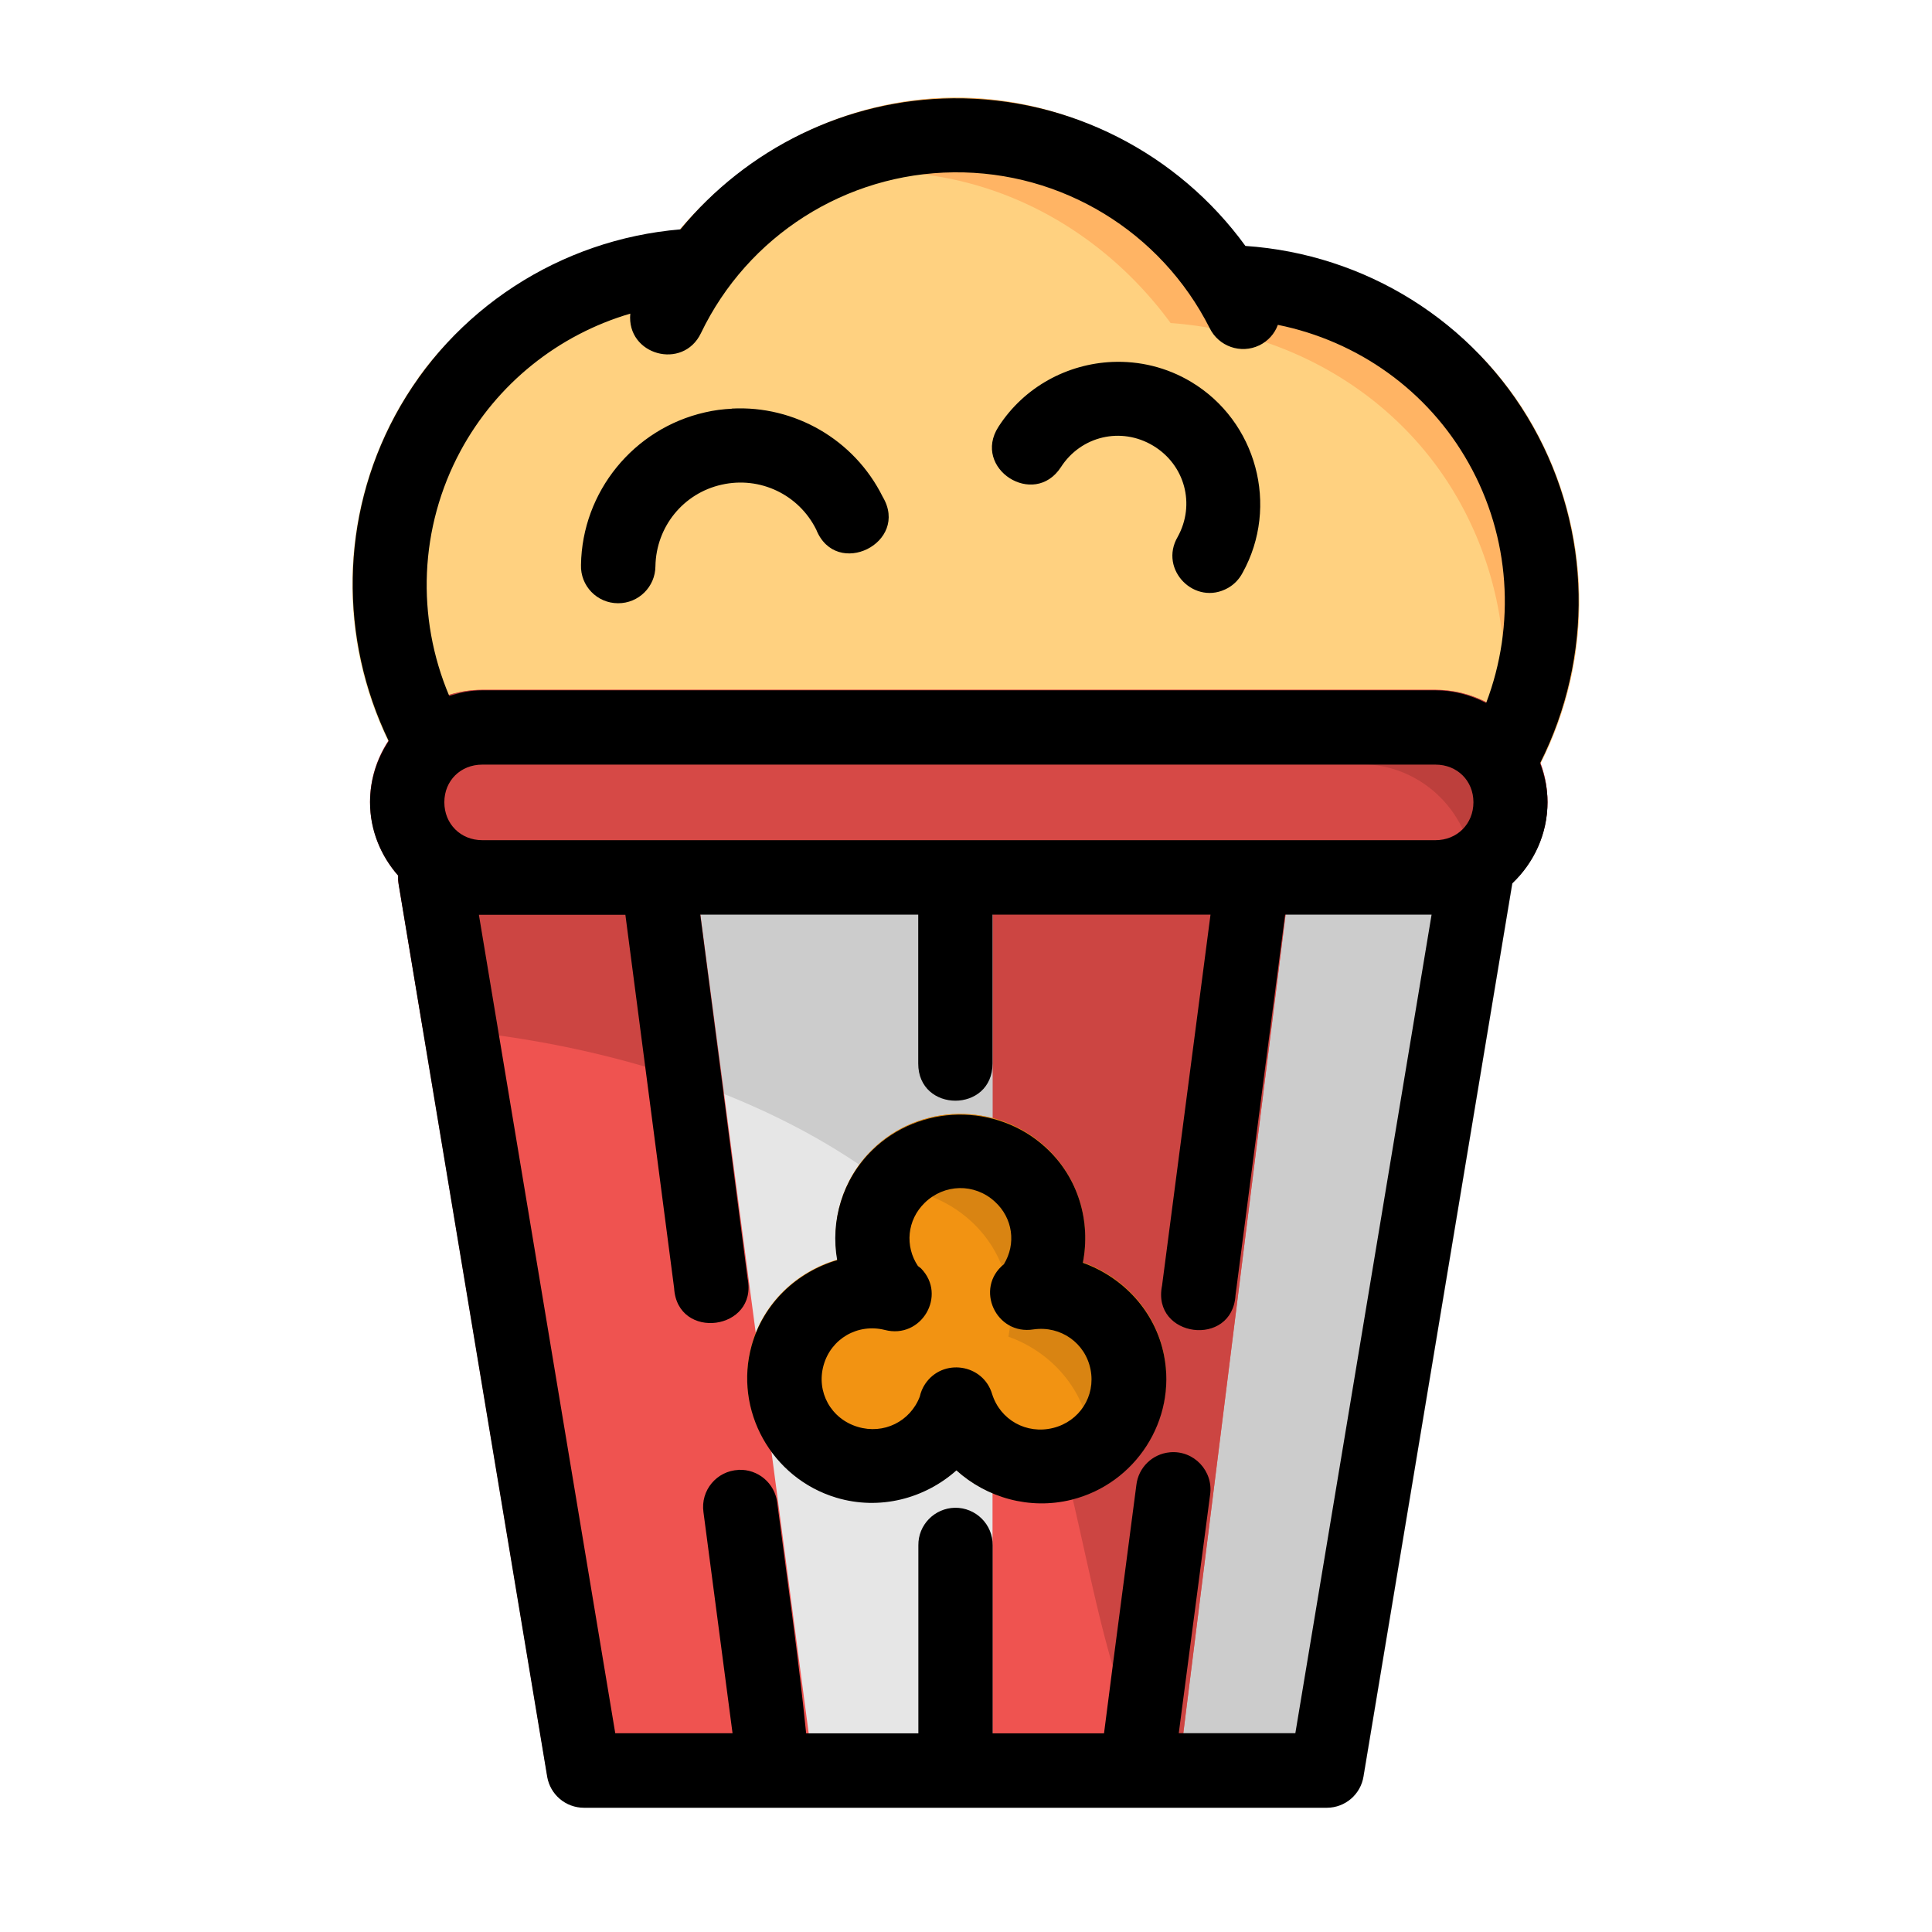 <?xml version="1.0" encoding="UTF-8" standalone="no"?>
<!-- Created with Inkscape (http://www.inkscape.org/) -->

<svg
   xmlns:dc="http://purl.org/dc/elements/1.1/"
   xmlns:cc="http://creativecommons.org/ns#"
   xmlns:rdf="http://www.w3.org/1999/02/22-rdf-syntax-ns#"
   xmlns:svg="http://www.w3.org/2000/svg"
   xmlns="http://www.w3.org/2000/svg"
   xmlns:sodipodi="http://sodipodi.sourceforge.net/DTD/sodipodi-0.dtd"
   xmlns:inkscape="http://www.inkscape.org/namespaces/inkscape"
   width="48pt"
   height="48pt"
   viewBox="0 0 16.933 16.933"
   version="1.1"
   id="svg979"
   inkscape:version="0.92.4 (5da689c313, 2019-01-14)"
   sodipodi:docname="13 - PopCorn.svg"
   inkscape:export-filename="E:\TR Design Studio Creative\Project Design\TR Creative Design\Icon Design\Project Hiring\Icon Icons\004 - Cinema\Send\04 - Filled Line\13 - PopCorn.png"
   inkscape:export-xdpi="768"
   inkscape:export-ydpi="768">
  <defs
     id="defs973" />
  <sodipodi:namedview
     id="base"
     pagecolor="#ffffff"
     bordercolor="#666666"
     borderopacity="1.0"
     inkscape:pageopacity="0.0"
     inkscape:pageshadow="2"
     inkscape:zoom="8.078125"
     inkscape:cx="32"
     inkscape:cy="32"
     inkscape:document-units="pt"
     inkscape:current-layer="layer1"
     showgrid="false"
     units="pt"
     inkscape:window-width="1366"
     inkscape:window-height="716"
     inkscape:window-x="-8"
     inkscape:window-y="-8"
     inkscape:window-maximized="1"
     inkscape:snap-bbox="true"
     inkscape:bbox-nodes="true"
     inkscape:snap-nodes="false"
     showguides="false">
    <inkscape:grid
       type="xygrid"
       id="grid1526" />
    <sodipodi:guide
       position="0.97,15.963"
       orientation="56.667,0"
       id="guide1528"
       inkscape:locked="false" />
    <sodipodi:guide
       position="0.97,0.97"
       orientation="0,56.667"
       id="guide1530"
       inkscape:locked="false" />
    <sodipodi:guide
       position="15.963,0.97"
       orientation="-56.667,0"
       id="guide1532"
       inkscape:locked="false" />
    <sodipodi:guide
       position="15.963,15.963"
       orientation="0,-56.667"
       id="guide1534"
       inkscape:locked="false" />
  </sodipodi:namedview>
  <g
     inkscape:label="Layer 1"
     inkscape:groupmode="layer"
     id="layer1"
     transform="translate(0,-280.067)">
    <g
       transform="matrix(1.231,0,0,1.231,0.647,-42.279)"
       id="g1500"
       style="stroke-width:0.812">
      <g
         id="g1211"
         style="stroke-width:0.812">
        <path
           id="path1111-3"
           d="m 2.416,267.392 a 0.265,0.265 0 0 0 0.135,0.04 l 7.59,0.12 a 0.265,0.265 0 0 0 0.232,-0.132 c 0.453,-0.78 0.46,-1.741 0.018,-2.527 -0.42,-0.747 -1.197,-1.201 -2.053,-1.264 -0.487,-0.663 -1.244,-1.084 -2.078,-1.076 -0.778,0.008 -1.485,0.386 -1.972,0.97 -0.848,0.083 -1.601,0.548 -2.001,1.29 -0.42,0.779 -0.404,1.723 0.041,2.488 a 0.265,0.265 0 0 0 0.089,0.092 z"
           style="color:#000000;font-style:normal;font-variant:normal;font-weight:normal;font-stretch:normal;font-size:medium;line-height:normal;font-family:sans-serif;font-variant-ligatures:normal;font-variant-position:normal;font-variant-caps:normal;font-variant-numeric:normal;font-variant-alternates:normal;font-feature-settings:normal;text-indent:0;text-align:start;text-decoration:none;text-decoration-line:none;text-decoration-style:solid;text-decoration-color:#000000;letter-spacing:normal;word-spacing:normal;text-transform:none;writing-mode:lr-tb;direction:ltr;text-orientation:mixed;dominant-baseline:auto;baseline-shift:baseline;text-anchor:start;white-space:normal;shape-padding:0;clip-rule:nonzero;display:inline;overflow:visible;visibility:visible;isolation:auto;mix-blend-mode:normal;color-interpolation:sRGB;color-interpolation-filters:linearRGB;solid-color:#000000;solid-opacity:1;vector-effect:none;fill:#ffd180;fill-opacity:1;fill-rule:nonzero;stroke:none;stroke-width:0.43;stroke-linecap:round;stroke-linejoin:round;stroke-miterlimit:4;stroke-dasharray:none;stroke-dashoffset:0;stroke-opacity:1;color-rendering:auto;image-rendering:auto;shape-rendering:auto;text-rendering:auto;enable-background:accumulate"
           inkscape:connector-curvature="0" />
        <path
           id="path1186-0"
           d="m 9.98,267.837 -1.588,0.006 a 0.265,0.265 0 0 0 -0.262,0.232 l -0.793,6.348 a 0.265,0.265 0 0 0 0.262,0.297 l 1.322,0.002 a 0.265,0.265 0 0 0 0.262,-0.221 l 1.059,-6.355 a 0.265,0.265 0 0 0 -0.262,-0.309 z"
           style="color:#000000;font-style:normal;font-variant:normal;font-weight:normal;font-stretch:normal;font-size:medium;line-height:normal;font-family:sans-serif;font-variant-ligatures:normal;font-variant-position:normal;font-variant-caps:normal;font-variant-numeric:normal;font-variant-alternates:normal;font-feature-settings:normal;text-indent:0;text-align:start;text-decoration:none;text-decoration-line:none;text-decoration-style:solid;text-decoration-color:#000000;letter-spacing:normal;word-spacing:normal;text-transform:none;writing-mode:lr-tb;direction:ltr;text-orientation:mixed;dominant-baseline:auto;baseline-shift:baseline;text-anchor:start;white-space:normal;shape-padding:0;clip-rule:nonzero;display:inline;overflow:visible;visibility:visible;isolation:auto;mix-blend-mode:normal;color-interpolation:sRGB;color-interpolation-filters:linearRGB;solid-color:#000000;solid-opacity:1;vector-effect:none;fill:#e6e6e6;fill-opacity:1;fill-rule:nonzero;stroke:none;stroke-width:0.43;stroke-linecap:round;stroke-linejoin:round;stroke-miterlimit:4;stroke-dasharray:none;stroke-dashoffset:0;stroke-opacity:1;color-rendering:auto;image-rendering:auto;shape-rendering:auto;text-rendering:auto;enable-background:accumulate"
           inkscape:connector-curvature="0" />
        <path
           d="m 9.98,267.837 -1.587,0.006 a 0.265,0.265 0 0 0 -0.262,0.233 l -0.713,5.708 c 0.1,0.329 0.224,0.644 0.407,0.918 0.004,0.007 0.01,0.012 0.015,0.018 l 1.083,0.002 a 0.265,0.265 0 0 0 0.261,-0.221 l 1.059,-6.355 A 0.265,0.265 0 0 0 9.98,267.837 Z"
           style="color:#000000;font-style:normal;font-variant:normal;font-weight:normal;font-stretch:normal;font-size:medium;line-height:normal;font-family:sans-serif;font-variant-ligatures:normal;font-variant-position:normal;font-variant-caps:normal;font-variant-numeric:normal;font-variant-alternates:normal;font-feature-settings:normal;text-indent:0;text-align:start;text-decoration:none;text-decoration-line:none;text-decoration-style:solid;text-decoration-color:#000000;letter-spacing:normal;word-spacing:normal;text-transform:none;writing-mode:lr-tb;direction:ltr;text-orientation:mixed;dominant-baseline:auto;baseline-shift:baseline;text-anchor:start;white-space:normal;shape-padding:0;clip-rule:nonzero;display:inline;overflow:visible;visibility:visible;isolation:auto;mix-blend-mode:normal;color-interpolation:sRGB;color-interpolation-filters:linearRGB;solid-color:#000000;solid-opacity:1;vector-effect:none;fill:#cccccc;fill-opacity:1;fill-rule:nonzero;stroke:none;stroke-width:0.43;stroke-linecap:round;stroke-linejoin:round;stroke-miterlimit:4;stroke-dasharray:none;stroke-dashoffset:0;stroke-opacity:1;color-rendering:auto;image-rendering:auto;shape-rendering:auto;text-rendering:auto;enable-background:accumulate"
           id="path1293"
           inkscape:connector-curvature="0" />
        <path
           id="path1171-8"
           d="m 6.277,267.843 a 0.265,0.265 0 0 0 -0.266,0.264 l -0.012,6.352 a 0.265,0.265 0 0 0 0.266,0.264 l 1.336,-0.002 a 0.265,0.265 0 0 0 0.262,-0.232 l 0.793,-6.346 a 0.265,0.265 0 0 0 -0.262,-0.297 z"
           style="color:#000000;font-style:normal;font-variant:normal;font-weight:normal;font-stretch:normal;font-size:medium;line-height:normal;font-family:sans-serif;font-variant-ligatures:normal;font-variant-position:normal;font-variant-caps:normal;font-variant-numeric:normal;font-variant-alternates:normal;font-feature-settings:normal;text-indent:0;text-align:start;text-decoration:none;text-decoration-line:none;text-decoration-style:solid;text-decoration-color:#000000;letter-spacing:normal;word-spacing:normal;text-transform:none;writing-mode:lr-tb;direction:ltr;text-orientation:mixed;dominant-baseline:auto;baseline-shift:baseline;text-anchor:start;white-space:normal;shape-padding:0;clip-rule:nonzero;display:inline;overflow:visible;visibility:visible;isolation:auto;mix-blend-mode:normal;color-interpolation:sRGB;color-interpolation-filters:linearRGB;solid-color:#000000;solid-opacity:1;vector-effect:none;fill:#ef5350;fill-opacity:1;fill-rule:nonzero;stroke:none;stroke-width:0.43;stroke-linecap:round;stroke-linejoin:round;stroke-miterlimit:4;stroke-dasharray:none;stroke-dashoffset:0;stroke-opacity:1;color-rendering:auto;image-rendering:auto;shape-rendering:auto;text-rendering:auto;enable-background:accumulate"
           inkscape:connector-curvature="0" />
        <path
           id="path1156-5"
           d="m 6.275,267.837 -2.115,0.012 a 0.265,0.265 0 0 0 -0.262,0.299 l 0.838,6.344 a 0.265,0.265 0 0 0 0.262,0.229 l 1.279,0.002 a 0.265,0.265 0 0 0 0.264,-0.264 v -6.355 a 0.265,0.265 0 0 0 -0.266,-0.266 z"
           style="color:#000000;font-style:normal;font-variant:normal;font-weight:normal;font-stretch:normal;font-size:medium;line-height:normal;font-family:sans-serif;font-variant-ligatures:normal;font-variant-position:normal;font-variant-caps:normal;font-variant-numeric:normal;font-variant-alternates:normal;font-feature-settings:normal;text-indent:0;text-align:start;text-decoration:none;text-decoration-line:none;text-decoration-style:solid;text-decoration-color:#000000;letter-spacing:normal;word-spacing:normal;text-transform:none;writing-mode:lr-tb;direction:ltr;text-orientation:mixed;dominant-baseline:auto;baseline-shift:baseline;text-anchor:start;white-space:normal;shape-padding:0;clip-rule:nonzero;display:inline;overflow:visible;visibility:visible;isolation:auto;mix-blend-mode:normal;color-interpolation:sRGB;color-interpolation-filters:linearRGB;solid-color:#000000;solid-opacity:1;vector-effect:none;fill:#e6e6e6;fill-opacity:1;fill-rule:nonzero;stroke:none;stroke-width:0.43;stroke-linecap:round;stroke-linejoin:round;stroke-miterlimit:4;stroke-dasharray:none;stroke-dashoffset:0;stroke-opacity:1;color-rendering:auto;image-rendering:auto;shape-rendering:auto;text-rendering:auto;enable-background:accumulate"
           inkscape:connector-curvature="0" />
        <path
           id="path1141-4"
           d="m 2.574,267.837 a 0.265,0.265 0 0 0 -0.262,0.309 l 1.059,6.355 a 0.265,0.265 0 0 0 0.26,0.221 h 1.367 a 0.265,0.265 0 0 0 0.264,-0.299 l -0.84,-6.35 a 0.265,0.265 0 0 0 -0.26,-0.23 z"
           style="color:#000000;font-style:normal;font-variant:normal;font-weight:normal;font-stretch:normal;font-size:medium;line-height:normal;font-family:sans-serif;font-variant-ligatures:normal;font-variant-position:normal;font-variant-caps:normal;font-variant-numeric:normal;font-variant-alternates:normal;font-feature-settings:normal;text-indent:0;text-align:start;text-decoration:none;text-decoration-line:none;text-decoration-style:solid;text-decoration-color:#000000;letter-spacing:normal;word-spacing:normal;text-transform:none;writing-mode:lr-tb;direction:ltr;text-orientation:mixed;dominant-baseline:auto;baseline-shift:baseline;text-anchor:start;white-space:normal;shape-padding:0;clip-rule:nonzero;display:inline;overflow:visible;visibility:visible;isolation:auto;mix-blend-mode:normal;color-interpolation:sRGB;color-interpolation-filters:linearRGB;solid-color:#000000;solid-opacity:1;vector-effect:none;fill:#ef5350;fill-opacity:1;fill-rule:nonzero;stroke:none;stroke-width:0.43;stroke-linecap:round;stroke-linejoin:round;stroke-miterlimit:4;stroke-dasharray:none;stroke-dashoffset:0;stroke-opacity:1;color-rendering:auto;image-rendering:auto;shape-rendering:auto;text-rendering:auto;enable-background:accumulate"
           inkscape:connector-curvature="0" />
        <path
           d="m 6.26,262.552 c -0.778,0.008 -1.485,0.386 -1.972,0.97 -0.743,0.073 -1.414,0.44 -1.837,1.028 0.374,-0.276 0.824,-0.452 1.308,-0.499 0.487,-0.585 1.194,-0.962 1.972,-0.97 0.834,-0.008 1.592,0.413 2.078,1.076 0.856,0.063 1.633,0.518 2.053,1.265 0.369,0.657 0.42,1.435 0.164,2.128 l 0.115,0.002 a 0.265,0.265 0 0 0 0.232,-0.132 c 0.453,-0.78 0.46,-1.741 0.018,-2.527 -0.42,-0.747 -1.197,-1.201 -2.053,-1.265 -0.487,-0.663 -1.244,-1.084 -2.078,-1.076 z"
           style="color:#000000;font-style:normal;font-variant:normal;font-weight:normal;font-stretch:normal;font-size:medium;line-height:normal;font-family:sans-serif;font-variant-ligatures:normal;font-variant-position:normal;font-variant-caps:normal;font-variant-numeric:normal;font-variant-alternates:normal;font-feature-settings:normal;text-indent:0;text-align:start;text-decoration:none;text-decoration-line:none;text-decoration-style:solid;text-decoration-color:#000000;letter-spacing:normal;word-spacing:normal;text-transform:none;writing-mode:lr-tb;direction:ltr;text-orientation:mixed;dominant-baseline:auto;baseline-shift:baseline;text-anchor:start;white-space:normal;shape-padding:0;clip-rule:nonzero;display:inline;overflow:visible;visibility:visible;isolation:auto;mix-blend-mode:normal;color-interpolation:sRGB;color-interpolation-filters:linearRGB;solid-color:#000000;solid-opacity:1;vector-effect:none;fill:#ffb464;fill-opacity:1;fill-rule:nonzero;stroke:none;stroke-width:0.43;stroke-linecap:round;stroke-linejoin:round;stroke-miterlimit:4;stroke-dasharray:none;stroke-dashoffset:0;stroke-opacity:1;color-rendering:auto;image-rendering:auto;shape-rendering:auto;text-rendering:auto;enable-background:accumulate"
           id="path1244-6"
           inkscape:connector-curvature="0" />
        <path
           d="m 6.277,267.842 a 0.265,0.265 0 0 0 -0.266,0.264 l -0.004,2.368 c 0.378,0.337 0.683,0.742 0.866,1.23 0.353,0.941 0.39,2.099 0.915,2.937 a 0.265,0.265 0 0 0 0.075,-0.155 l 0.793,-6.345 a 0.265,0.265 0 0 0 -0.262,-0.297 z"
           style="color:#000000;font-style:normal;font-variant:normal;font-weight:normal;font-stretch:normal;font-size:medium;line-height:normal;font-family:sans-serif;font-variant-ligatures:normal;font-variant-position:normal;font-variant-caps:normal;font-variant-numeric:normal;font-variant-alternates:normal;font-feature-settings:normal;text-indent:0;text-align:start;text-decoration:none;text-decoration-line:none;text-decoration-style:solid;text-decoration-color:#000000;letter-spacing:normal;word-spacing:normal;text-transform:none;writing-mode:lr-tb;direction:ltr;text-orientation:mixed;dominant-baseline:auto;baseline-shift:baseline;text-anchor:start;white-space:normal;shape-padding:0;clip-rule:nonzero;display:inline;overflow:visible;visibility:visible;isolation:auto;mix-blend-mode:normal;color-interpolation:sRGB;color-interpolation-filters:linearRGB;solid-color:#000000;solid-opacity:1;vector-effect:none;fill:#cc4542;fill-opacity:1;fill-rule:nonzero;stroke:none;stroke-width:0.43;stroke-linecap:round;stroke-linejoin:round;stroke-miterlimit:4;stroke-dasharray:none;stroke-dashoffset:0;stroke-opacity:1;color-rendering:auto;image-rendering:auto;shape-rendering:auto;text-rendering:auto;enable-background:accumulate"
           id="path1288-4"
           inkscape:connector-curvature="0" />
        <path
           d="m 6.276,267.837 -2.116,0.012 a 0.265,0.265 0 0 0 -0.261,0.299 l 0.173,1.306 c 0.989,0.291 1.916,0.811 2.47,1.618 v -2.969 a 0.265,0.265 0 0 0 -0.266,-0.266 z"
           style="color:#000000;font-style:normal;font-variant:normal;font-weight:normal;font-stretch:normal;font-size:medium;line-height:normal;font-family:sans-serif;font-variant-ligatures:normal;font-variant-position:normal;font-variant-caps:normal;font-variant-numeric:normal;font-variant-alternates:normal;font-feature-settings:normal;text-indent:0;text-align:start;text-decoration:none;text-decoration-line:none;text-decoration-style:solid;text-decoration-color:#000000;letter-spacing:normal;word-spacing:normal;text-transform:none;writing-mode:lr-tb;direction:ltr;text-orientation:mixed;dominant-baseline:auto;baseline-shift:baseline;text-anchor:start;white-space:normal;shape-padding:0;clip-rule:nonzero;display:inline;overflow:visible;visibility:visible;isolation:auto;mix-blend-mode:normal;color-interpolation:sRGB;color-interpolation-filters:linearRGB;solid-color:#000000;solid-opacity:1;vector-effect:none;fill:#cccccc;fill-opacity:1;fill-rule:nonzero;stroke:none;stroke-width:0.43;stroke-linecap:round;stroke-linejoin:round;stroke-miterlimit:4;stroke-dasharray:none;stroke-dashoffset:0;stroke-opacity:1;color-rendering:auto;image-rendering:auto;shape-rendering:auto;text-rendering:auto;enable-background:accumulate"
           id="path1283-3"
           inkscape:connector-curvature="0" />
        <path
           d="m 2.574,267.837 a 0.265,0.265 0 0 0 -0.261,0.309 l 0.171,1.028 c 0.7,0.046 1.454,0.195 2.146,0.471 l -0.208,-1.572 a 0.265,0.265 0 0 0 -0.26,-0.23 z"
           style="color:#000000;font-style:normal;font-variant:normal;font-weight:normal;font-stretch:normal;font-size:medium;line-height:normal;font-family:sans-serif;font-variant-ligatures:normal;font-variant-position:normal;font-variant-caps:normal;font-variant-numeric:normal;font-variant-alternates:normal;font-feature-settings:normal;text-indent:0;text-align:start;text-decoration:none;text-decoration-line:none;text-decoration-style:solid;text-decoration-color:#000000;letter-spacing:normal;word-spacing:normal;text-transform:none;writing-mode:lr-tb;direction:ltr;text-orientation:mixed;dominant-baseline:auto;baseline-shift:baseline;text-anchor:start;white-space:normal;shape-padding:0;clip-rule:nonzero;display:inline;overflow:visible;visibility:visible;isolation:auto;mix-blend-mode:normal;color-interpolation:sRGB;color-interpolation-filters:linearRGB;solid-color:#000000;solid-opacity:1;vector-effect:none;fill:#cc4542;fill-opacity:1;fill-rule:nonzero;stroke:none;stroke-width:0.43;stroke-linecap:round;stroke-linejoin:round;stroke-miterlimit:4;stroke-dasharray:none;stroke-dashoffset:0;stroke-opacity:1;color-rendering:auto;image-rendering:auto;shape-rendering:auto;text-rendering:auto;enable-background:accumulate"
           id="path1278-5"
           inkscape:connector-curvature="0" />
        <path
           id="path1127"
           d="m 2.908,266.768 c -0.438,0 -0.799,0.359 -0.799,0.797 0,0.438 0.361,0.799 0.799,0.799 h 6.785 c 0.438,0 0.799,-0.361 0.799,-0.799 0,-0.438 -0.361,-0.797 -0.799,-0.797 z"
           style="color:#000000;font-style:normal;font-variant:normal;font-weight:normal;font-stretch:normal;font-size:medium;line-height:normal;font-family:sans-serif;font-variant-ligatures:normal;font-variant-position:normal;font-variant-caps:normal;font-variant-numeric:normal;font-variant-alternates:normal;font-feature-settings:normal;text-indent:0;text-align:start;text-decoration:none;text-decoration-line:none;text-decoration-style:solid;text-decoration-color:#000000;letter-spacing:normal;word-spacing:normal;text-transform:none;writing-mode:lr-tb;direction:ltr;text-orientation:mixed;dominant-baseline:auto;baseline-shift:baseline;text-anchor:start;white-space:normal;shape-padding:0;clip-rule:nonzero;display:inline;overflow:visible;visibility:visible;isolation:auto;mix-blend-mode:normal;color-interpolation:sRGB;color-interpolation-filters:linearRGB;solid-color:#000000;solid-opacity:1;vector-effect:none;fill:#d64946;fill-opacity:1;fill-rule:nonzero;stroke:none;stroke-width:0.43;stroke-linecap:round;stroke-linejoin:round;stroke-miterlimit:4;stroke-dasharray:none;stroke-dashoffset:0;stroke-opacity:1;color-rendering:auto;image-rendering:auto;shape-rendering:auto;text-rendering:auto;enable-background:accumulate"
           inkscape:connector-curvature="0" />
        <path
           id="path1202-7"
           d="m 6.295,269.788 c -0.221,0.004 -0.441,0.088 -0.609,0.253 -0.215,0.21 -0.298,0.506 -0.249,0.784 -0.287,0.084 -0.526,0.305 -0.611,0.608 -0.128,0.46 0.141,0.944 0.602,1.083 0.308,0.093 0.629,0.007 0.855,-0.193 0.215,0.194 0.519,0.283 0.819,0.208 0.458,-0.114 0.75,-0.57 0.659,-1.029 -0.062,-0.314 -0.29,-0.555 -0.577,-0.657 0.057,-0.294 -0.033,-0.61 -0.269,-0.825 -0.175,-0.159 -0.398,-0.235 -0.619,-0.232 z"
           style="color:#000000;font-style:normal;font-variant:normal;font-weight:normal;font-stretch:normal;font-size:medium;line-height:normal;font-family:sans-serif;font-variant-ligatures:normal;font-variant-position:normal;font-variant-caps:normal;font-variant-numeric:normal;font-variant-alternates:normal;font-feature-settings:normal;text-indent:0;text-align:start;text-decoration:none;text-decoration-line:none;text-decoration-style:solid;text-decoration-color:#000000;letter-spacing:normal;word-spacing:normal;text-transform:none;writing-mode:lr-tb;direction:ltr;text-orientation:mixed;dominant-baseline:auto;baseline-shift:baseline;text-anchor:start;white-space:normal;shape-padding:0;clip-rule:nonzero;display:inline;overflow:visible;visibility:visible;isolation:auto;mix-blend-mode:normal;color-interpolation:sRGB;color-interpolation-filters:linearRGB;solid-color:#000000;solid-opacity:1;vector-effect:none;fill:#f29312;fill-opacity:1;fill-rule:nonzero;stroke:none;stroke-width:0.43;stroke-linecap:round;stroke-linejoin:round;stroke-miterlimit:4;stroke-dasharray:none;stroke-dashoffset:0;stroke-opacity:1;color-rendering:auto;image-rendering:auto;shape-rendering:auto;text-rendering:auto;enable-background:accumulate"
           inkscape:connector-curvature="0" />
        <path
           d="m 2.908,266.769 c -0.358,0 -0.661,0.241 -0.761,0.568 0.074,-0.023 0.151,-0.039 0.232,-0.039 h 6.785 c 0.438,0 0.799,0.359 0.799,0.797 0,0.081 -0.016,0.157 -0.039,0.231 0.326,-0.101 0.568,-0.403 0.568,-0.76 0,-0.438 -0.361,-0.797 -0.799,-0.797 z"
           style="color:#000000;font-style:normal;font-variant:normal;font-weight:normal;font-stretch:normal;font-size:medium;line-height:normal;font-family:sans-serif;font-variant-ligatures:normal;font-variant-position:normal;font-variant-caps:normal;font-variant-numeric:normal;font-variant-alternates:normal;font-feature-settings:normal;text-indent:0;text-align:start;text-decoration:none;text-decoration-line:none;text-decoration-style:solid;text-decoration-color:#000000;letter-spacing:normal;word-spacing:normal;text-transform:none;writing-mode:lr-tb;direction:ltr;text-orientation:mixed;dominant-baseline:auto;baseline-shift:baseline;text-anchor:start;white-space:normal;shape-padding:0;clip-rule:nonzero;display:inline;overflow:visible;visibility:visible;isolation:auto;mix-blend-mode:normal;color-interpolation:sRGB;color-interpolation-filters:linearRGB;solid-color:#000000;solid-opacity:1;vector-effect:none;fill:#bd3f3c;fill-opacity:1;fill-rule:nonzero;stroke:none;stroke-width:0.43;stroke-linecap:round;stroke-linejoin:round;stroke-miterlimit:4;stroke-dasharray:none;stroke-dashoffset:0;stroke-opacity:1;color-rendering:auto;image-rendering:auto;shape-rendering:auto;text-rendering:auto;enable-background:accumulate"
           id="path1250-4"
           inkscape:connector-curvature="0" />
        <path
           d="m 6.295,269.788 c -0.221,0.004 -0.441,0.088 -0.609,0.253 -0.098,0.096 -0.167,0.21 -0.21,0.332 0.094,-0.034 0.192,-0.054 0.29,-0.056 0.221,-0.004 0.444,0.073 0.619,0.232 0.236,0.214 0.326,0.531 0.269,0.825 0.287,0.102 0.515,0.343 0.577,0.657 0.032,0.162 0.014,0.322 -0.039,0.468 0.404,-0.149 0.653,-0.57 0.568,-0.997 -0.062,-0.314 -0.29,-0.555 -0.577,-0.657 0.057,-0.294 -0.033,-0.61 -0.269,-0.825 C 6.739,269.86 6.516,269.784 6.295,269.788 Z m -1.393,1.463 c -0.022,0.04 -0.04,0.081 -0.056,0.125 0.02,-0.008 0.04,-0.016 0.061,-0.022 -0.006,-0.034 -0.004,-0.069 -0.006,-0.103 z"
           style="color:#000000;font-style:normal;font-variant:normal;font-weight:normal;font-stretch:normal;font-size:medium;line-height:normal;font-family:sans-serif;font-variant-ligatures:normal;font-variant-position:normal;font-variant-caps:normal;font-variant-numeric:normal;font-variant-alternates:normal;font-feature-settings:normal;text-indent:0;text-align:start;text-decoration:none;text-decoration-line:none;text-decoration-style:solid;text-decoration-color:#000000;letter-spacing:normal;word-spacing:normal;text-transform:none;writing-mode:lr-tb;direction:ltr;text-orientation:mixed;dominant-baseline:auto;baseline-shift:baseline;text-anchor:start;white-space:normal;shape-padding:0;clip-rule:nonzero;display:inline;overflow:visible;visibility:visible;isolation:auto;mix-blend-mode:normal;color-interpolation:sRGB;color-interpolation-filters:linearRGB;solid-color:#000000;solid-opacity:1;vector-effect:none;fill:#d98412;fill-opacity:1;fill-rule:nonzero;stroke:none;stroke-width:0.43;stroke-linecap:round;stroke-linejoin:round;stroke-miterlimit:4;stroke-dasharray:none;stroke-dashoffset:0;stroke-opacity:1;color-rendering:auto;image-rendering:auto;shape-rendering:auto;text-rendering:auto;enable-background:accumulate"
           id="path1255-5"
           inkscape:connector-curvature="0" />
      </g>
      <path
         sodipodi:nodetypes="ccscscccccccccsccccccccccccsscccccccccccccscsccccsccssssssssscccccccccccccccccccsscccccccccccccccsccccccccccccsccccccccccc"
         id="path1580"
         style="color:#000000;font-style:normal;font-variant:normal;font-weight:normal;font-stretch:normal;font-size:medium;line-height:normal;font-family:sans-serif;font-variant-ligatures:normal;font-variant-position:normal;font-variant-caps:normal;font-variant-numeric:normal;font-variant-alternates:normal;font-feature-settings:normal;text-indent:0;text-align:start;text-decoration:none;text-decoration-line:none;text-decoration-style:solid;text-decoration-color:#000000;letter-spacing:normal;word-spacing:normal;text-transform:none;writing-mode:lr-tb;direction:ltr;text-orientation:mixed;dominant-baseline:auto;baseline-shift:baseline;text-anchor:start;white-space:normal;shape-padding:0;clip-rule:nonzero;display:inline;overflow:visible;visibility:visible;isolation:auto;mix-blend-mode:normal;color-interpolation:sRGB;color-interpolation-filters:linearRGB;solid-color:#000000;solid-opacity:1;vector-effect:none;fill:#000000;fill-opacity:1;fill-rule:nonzero;stroke:none;stroke-width:0.43;stroke-linecap:round;stroke-linejoin:round;stroke-miterlimit:4;stroke-dasharray:none;stroke-dashoffset:0;stroke-opacity:1;color-rendering:auto;image-rendering:auto;shape-rendering:auto;text-rendering:auto;enable-background:accumulate"
         d="m 6.26,262.557 c -0.763,0.007 -1.469,0.359 -1.941,0.933 -0.856,0.072 -1.623,0.568 -2.032,1.327 -0.389,0.723 -0.399,1.583 -0.045,2.316 -0.084,0.126 -0.133,0.276 -0.133,0.437 0,0.199 0.077,0.381 0.2,0.521 -0.001,0.02 -1.251e-4,0.039 0.003,0.059 l 1.058,6.355 c 0.021,0.129 0.132,0.223 0.262,0.223 h 2.644 2.647 c 0.129,-9e-4 0.239,-0.095 0.259,-0.223 l 1.059,-6.355 c 1.82e-4,-0.001 3.7e-4,-0.002 5.29e-4,-0.003 0.154,-0.146 0.251,-0.351 0.251,-0.577 0,-0.098 -0.02,-0.191 -0.053,-0.279 0.38,-0.755 0.368,-1.654 -0.05,-2.396 -0.422,-0.751 -1.195,-1.229 -2.048,-1.287 -0.479,-0.659 -1.251,-1.059 -2.083,-1.051 z m 0.005,0.527 c 0.769,-0.008 1.475,0.422 1.822,1.109 0.064,0.131 0.222,0.186 0.353,0.123 h 5.292e-4 c 0.061,-0.03 0.109,-0.082 0.132,-0.146 0.569,0.115 1.068,0.467 1.358,0.984 0.297,0.527 0.336,1.153 0.125,1.708 -0.109,-0.056 -0.23,-0.09 -0.36,-0.09 H 2.908 c -0.082,0 -0.16,0.016 -0.235,0.04 -0.237,-0.559 -0.213,-1.2 0.08,-1.744 0.259,-0.48 0.698,-0.828 1.209,-0.978 -0.028,0.295 0.375,0.406 0.503,0.139 0.333,-0.693 1.03,-1.137 1.799,-1.145 z m 1.128,1.35 c -0.318,0.014 -0.626,0.176 -0.81,0.462 -0.19,0.296 0.253,0.582 0.445,0.287 0.143,-0.222 0.429,-0.289 0.656,-0.153 0.227,0.136 0.303,0.419 0.175,0.65 -0.136,0.233 0.124,0.496 0.359,0.363 0.044,-0.025 0.079,-0.062 0.103,-0.107 0.264,-0.476 0.1,-1.081 -0.366,-1.36 -0.175,-0.105 -0.37,-0.15 -0.561,-0.142 z m -2.708,0.333 c -0.063,0.003 -0.127,0.011 -0.191,0.026 -0.508,0.115 -0.875,0.565 -0.883,1.086 -0.005,0.149 0.114,0.273 0.264,0.273 0.146,5.6e-4 0.265,-0.117 0.266,-0.264 0.005,-0.28 0.198,-0.519 0.471,-0.58 0.273,-0.062 0.55,0.07 0.674,0.32 0.142,0.354 0.668,0.093 0.473,-0.234 -0.203,-0.409 -0.629,-0.651 -1.073,-0.628 z m -1.777,2.534 h 6.787 c 0.154,0 0.27,0.114 0.27,0.268 0,0.154 -0.116,0.27 -0.27,0.27 h -6.787 c -0.154,0 -0.27,-0.116 -0.27,-0.27 0,-0.154 0.116,-0.268 0.27,-0.268 z m 4.426,6.897 H 6.542 v -1.338 c 0.002,-0.149 -0.12,-0.27 -0.269,-0.268 -0.145,0.003 -0.262,0.122 -0.26,0.268 v 1.338 H 5.214 c -0.055,-0.547 -0.135,-1.096 -0.206,-1.643 -0.017,-0.138 -0.137,-0.239 -0.275,-0.233 v 5.3e-4 c -0.156,0.007 -0.272,0.146 -0.25,0.301 l 0.207,1.574 H 3.855 L 2.884,268.37 h 1.043 l 0.347,2.658 c 0.022,0.378 0.599,0.302 0.523,-0.069 l -0.337,-2.59 h 1.552 v 1.06 c 0,0.353 0.529,0.353 0.529,0 v -1.06 h 1.552 l -0.345,2.641 c -0.076,0.371 0.501,0.446 0.523,0.068 l 0.353,-2.709 h 1.043 l -0.97,5.828 H 7.867 l 0.223,-1.697 c 0.025,-0.169 -0.115,-0.318 -0.285,-0.303 -0.126,0.011 -0.226,0.109 -0.24,0.234 -0.076,0.589 -0.155,1.177 -0.23,1.766 z m -1.038,-4.405 c -0.222,0.004 -0.443,0.089 -0.611,0.253 -0.215,0.21 -0.299,0.506 -0.25,0.783 -0.286,0.085 -0.524,0.305 -0.609,0.608 -0.128,0.46 0.141,0.944 0.602,1.083 0.309,0.093 0.63,0.007 0.856,-0.194 0.215,0.194 0.52,0.283 0.819,0.209 0.458,-0.114 0.75,-0.569 0.659,-1.028 -0.062,-0.314 -0.291,-0.556 -0.578,-0.659 0.058,-0.294 -0.031,-0.609 -0.267,-0.823 -0.174,-0.159 -0.398,-0.235 -0.62,-0.232 z m 0.009,0.523 c 0.089,-0.002 0.18,0.03 0.252,0.096 0.13,0.118 0.153,0.302 0.065,0.446 -0.211,0.171 -0.057,0.508 0.212,0.464 0.193,-0.027 0.368,0.097 0.405,0.286 0.037,0.189 -0.078,0.369 -0.267,0.416 -0.189,0.047 -0.376,-0.057 -0.434,-0.242 -0.064,-0.215 -0.352,-0.258 -0.477,-0.071 -0.018,0.027 -0.031,0.058 -0.038,0.09 -0.068,0.177 -0.257,0.271 -0.442,0.215 -0.19,-0.057 -0.296,-0.248 -0.243,-0.438 0.053,-0.19 0.243,-0.3 0.436,-0.252 0.26,0.068 0.445,-0.246 0.258,-0.438 -0.007,-0.007 -0.015,-0.011 -0.022,-0.017 -0.094,-0.141 -0.078,-0.327 0.048,-0.45 0.07,-0.068 0.158,-0.103 0.248,-0.105 z"
         inkscape:connector-curvature="0" />
    </g>
  </g>
</svg>
